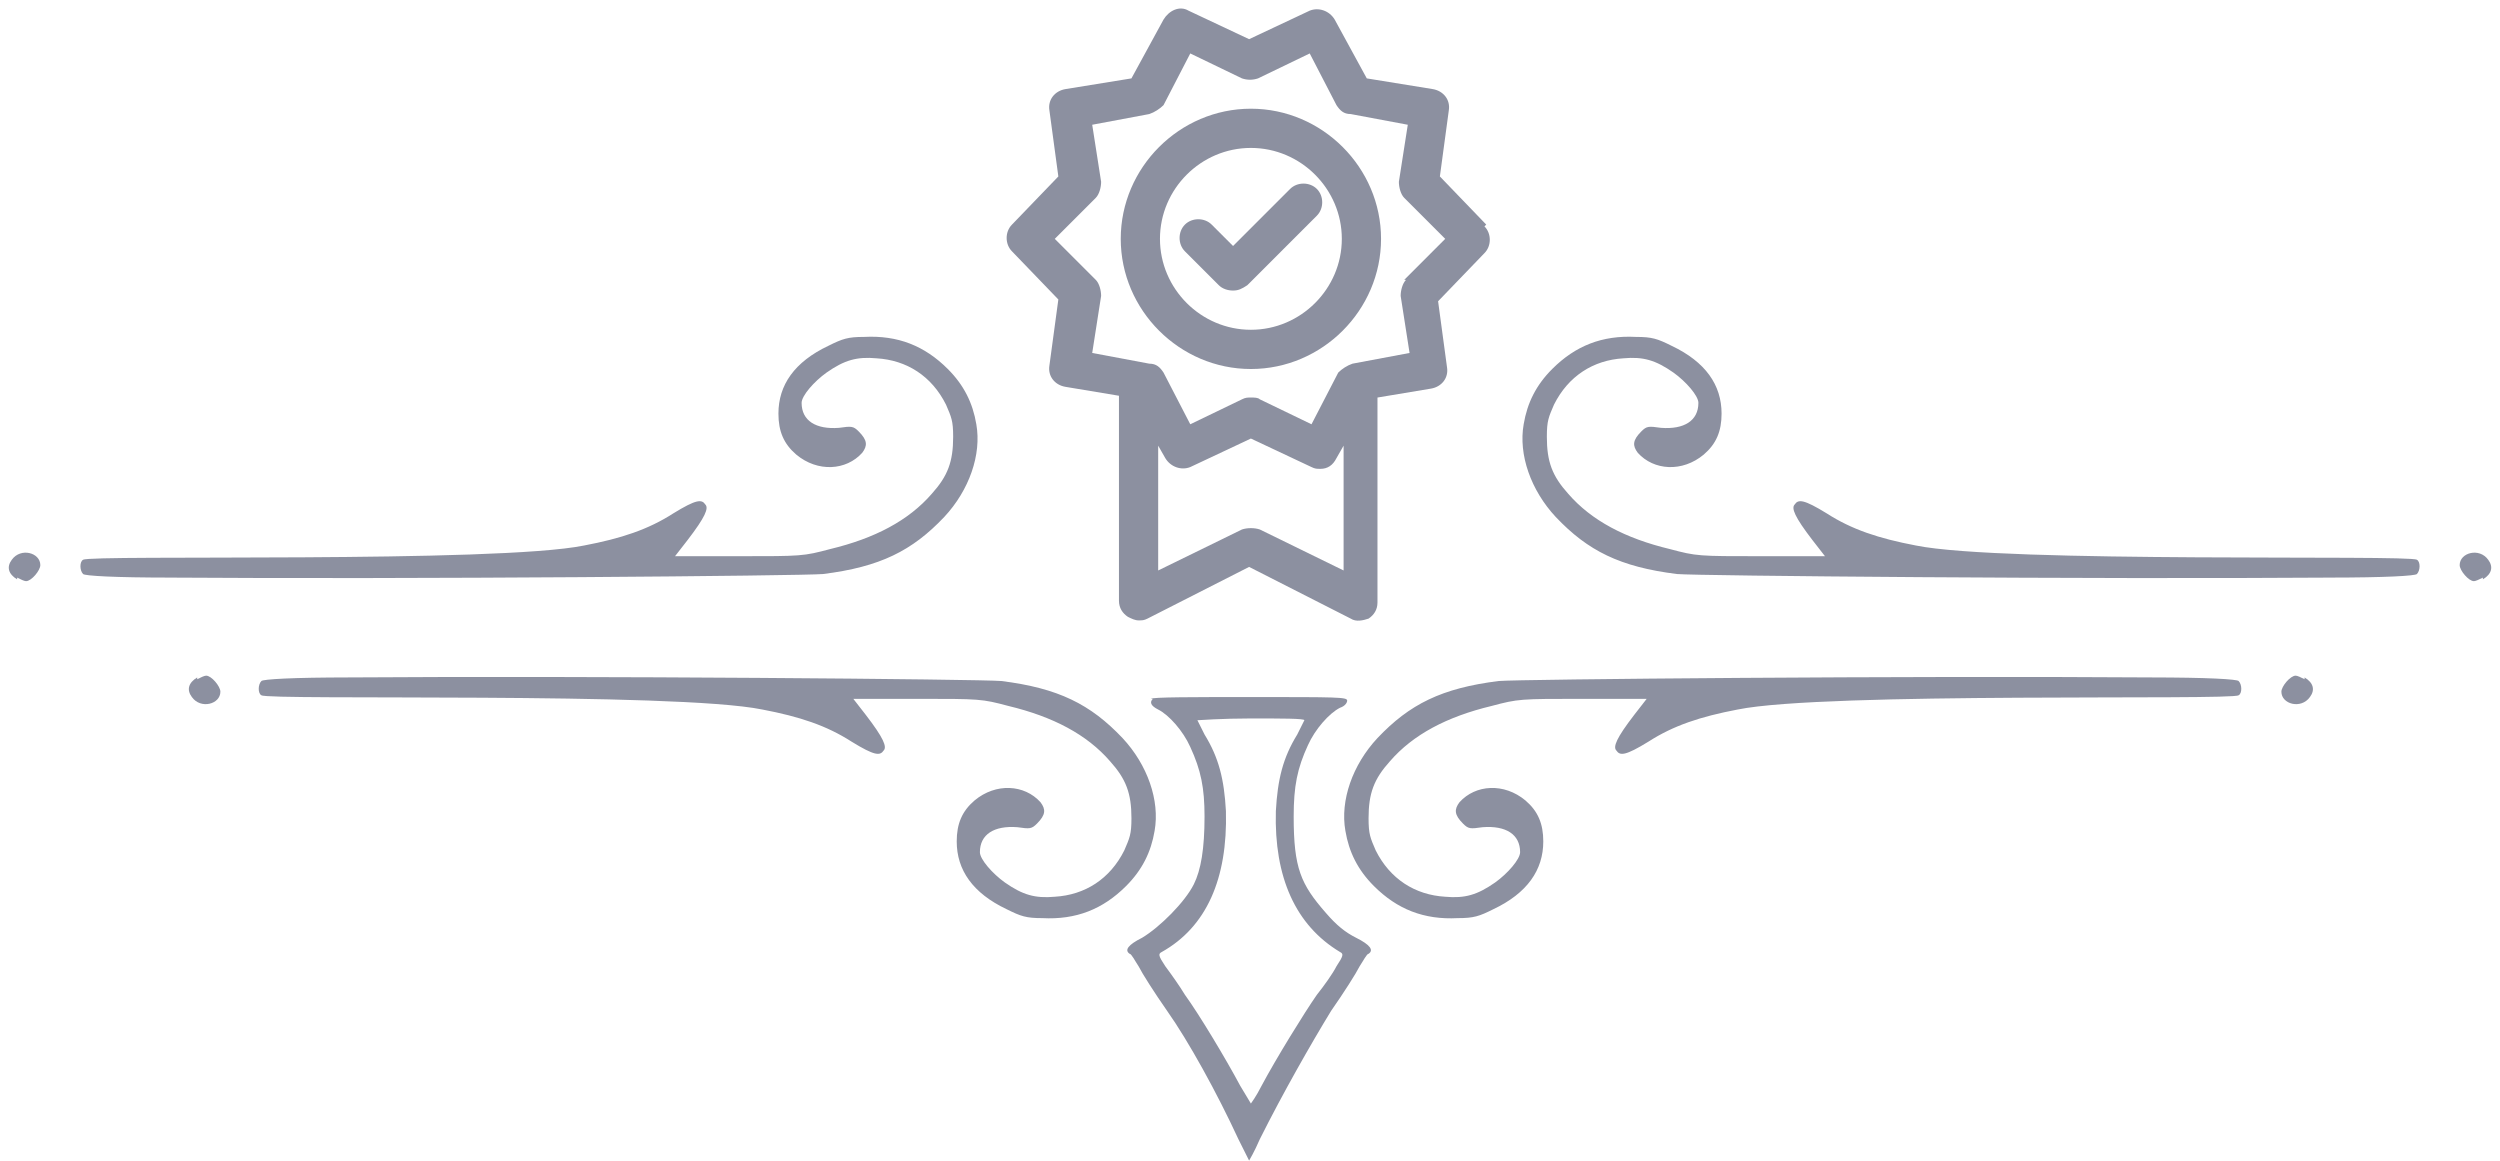 <svg width="282" height="131" viewBox="0 0 282 131" fill="none" xmlns="http://www.w3.org/2000/svg">
<path d="M130.04 78.829C129.638 79.231 129.839 79.633 130.643 80.036C131.85 80.639 133.459 82.449 134.263 84.259C135.47 86.873 135.872 88.885 135.872 92.102C135.872 95.722 135.47 98.135 134.665 99.744C133.66 101.755 130.844 104.571 128.833 105.778C127.224 106.582 126.822 107.185 127.425 107.588C127.627 107.588 128.029 108.392 128.431 108.995C128.833 109.8 130.241 112.012 131.649 114.023C134.062 117.442 137.28 123.274 139.693 128.503C140.296 129.709 140.9 130.916 140.9 130.916C140.9 130.916 141.503 129.911 142.106 128.503C144.721 123.274 147.939 117.643 150.151 114.023C151.559 112.012 152.966 109.8 153.368 108.995C153.771 108.392 154.173 107.588 154.374 107.588C154.977 107.185 154.575 106.582 152.966 105.778C151.76 105.174 150.754 104.37 149.547 102.962C146.732 99.744 145.927 97.934 145.927 92.102C145.927 88.683 146.33 86.672 147.536 84.058C148.341 82.248 149.95 80.438 151.156 79.835C151.76 79.633 151.961 79.231 151.961 79.03C151.961 78.628 150.955 78.628 140.9 78.628C134.866 78.628 129.839 78.628 129.839 78.829H130.04ZM147.134 81.242C147.134 81.242 146.732 82.047 146.33 82.851C144.721 85.466 144.117 87.879 143.916 91.499C143.715 98.94 146.129 104.37 151.156 107.386C151.559 107.588 151.559 107.789 150.754 108.995C150.352 109.8 149.346 111.207 148.542 112.213C147.134 114.224 143.916 119.453 142.308 122.47C141.704 123.676 141.101 124.481 141.101 124.481C141.101 124.481 140.498 123.475 139.894 122.47C138.285 119.453 135.269 114.425 133.66 112.213C133.057 111.207 132.051 109.8 131.448 108.995C130.643 107.789 130.643 107.588 131.045 107.386C136.073 104.571 138.486 99.141 138.285 91.499C138.084 87.879 137.481 85.466 135.872 82.851C135.47 82.047 135.068 81.242 135.068 81.242C135.068 81.242 137.883 81.041 141.101 81.041C144.52 81.041 147.134 81.041 147.134 81.242Z" fill="#8C90A0"/>
<path d="M259.956 76.415C260.961 77.019 261.162 77.823 260.559 78.627C259.554 80.035 257.341 79.432 257.341 78.024C257.341 77.421 258.347 76.214 258.95 76.214C259.151 76.214 259.554 76.415 259.956 76.616V76.415Z" fill="#8C90A0"/>
<path d="M242.459 76.415C249.096 76.415 252.314 76.617 252.515 76.818C252.917 77.22 252.917 78.225 252.515 78.427C251.71 79.03 205.858 78.024 196.003 80.035C191.78 80.84 188.763 81.845 185.948 83.655C183.333 85.264 182.73 85.264 182.328 84.661C181.926 84.259 182.328 83.253 184.339 80.639L185.747 78.829H178.507C171.468 78.829 171.267 78.829 168.25 79.633C163.223 80.84 159.402 82.851 156.787 85.868C154.977 87.879 154.374 89.487 154.374 92.303C154.374 94.113 154.575 94.515 155.178 95.923C156.787 99.141 159.603 100.951 163.022 101.152C165.234 101.353 166.641 100.951 168.653 99.543C170.06 98.537 171.468 96.928 171.468 96.124C171.468 94.113 169.859 93.107 167.245 93.308C165.837 93.51 165.636 93.51 165.033 92.906C164.027 91.901 164.027 91.297 164.63 90.493C166.44 88.482 169.658 88.281 172.071 90.292C173.479 91.499 174.082 92.906 174.082 94.917C174.082 98.135 172.272 100.75 168.451 102.559C166.843 103.364 166.239 103.565 164.429 103.565C160.608 103.766 157.592 102.559 154.977 99.945C153.167 98.135 152.162 96.124 151.759 93.711C151.156 90.292 152.564 86.27 155.379 83.253C158.999 79.432 162.619 77.622 169.055 76.818C171.267 76.617 215.31 76.214 242.862 76.415H242.459Z" fill="#8C90A0"/>
<path d="M22.246 76.415C21.24 77.019 21.039 77.823 21.643 78.627C22.648 80.035 24.86 79.432 24.86 78.024C24.86 77.421 23.855 76.214 23.252 76.214C23.05 76.214 22.648 76.415 22.246 76.616V76.415Z" fill="#8C90A0"/>
<path d="M39.541 76.415C32.905 76.415 29.687 76.617 29.486 76.818C29.084 77.22 29.084 78.225 29.486 78.427C30.29 79.03 76.143 78.024 85.998 80.035C90.221 80.84 93.237 81.845 96.053 83.655C98.667 85.264 99.271 85.264 99.673 84.661C100.075 84.259 99.673 83.253 97.662 80.639L96.254 78.829H103.494C110.533 78.829 110.734 78.829 113.75 79.633C118.778 80.84 122.599 82.851 125.214 85.868C127.024 87.879 127.627 89.487 127.627 92.303C127.627 94.113 127.426 94.515 126.822 95.923C125.214 99.141 122.398 100.951 118.979 101.152C116.767 101.353 115.359 100.951 113.348 99.543C111.94 98.537 110.533 96.928 110.533 96.124C110.533 94.113 112.142 93.107 114.756 93.308C116.164 93.51 116.365 93.51 116.968 92.906C117.974 91.901 117.974 91.297 117.37 90.493C115.56 88.482 112.343 88.281 109.929 90.292C108.522 91.499 107.918 92.906 107.918 94.917C107.918 98.135 109.728 100.75 113.549 102.559C115.158 103.364 115.761 103.565 117.571 103.565C121.393 103.766 124.409 102.559 127.024 99.945C128.834 98.135 129.839 96.124 130.241 93.711C130.845 90.292 129.437 86.27 126.621 83.253C123.001 79.432 119.381 77.622 112.946 76.818C110.734 76.617 66.691 76.214 39.139 76.415H39.541Z" fill="#8C90A0"/>
<path d="M280.067 65.354C281.072 64.75 281.273 63.946 280.67 63.142C279.664 61.734 277.452 62.337 277.452 63.745C277.452 64.348 278.458 65.555 279.061 65.555C279.262 65.555 279.664 65.354 280.067 65.153V65.354Z" fill="#8C90A0"/>
<path d="M262.57 65.153C269.207 65.153 272.425 64.952 272.626 64.751C273.028 64.349 273.028 63.343 272.626 63.142C271.821 62.539 225.969 63.544 216.114 61.533C211.891 60.729 208.874 59.723 206.059 57.913C203.444 56.304 202.841 56.304 202.439 56.908C202.037 57.31 202.439 58.315 204.45 60.93L205.858 62.74H198.618C191.579 62.74 191.378 62.74 188.361 61.935C183.334 60.729 179.513 58.718 176.898 55.701C175.088 53.69 174.485 52.081 174.485 49.266C174.485 47.456 174.686 47.053 175.289 45.646C176.898 42.428 179.714 40.618 183.132 40.417C185.345 40.216 186.752 40.618 188.764 42.026C190.171 43.031 191.579 44.64 191.579 45.444C191.579 47.456 189.97 48.461 187.356 48.26C185.948 48.059 185.747 48.059 185.144 48.662C184.138 49.668 184.138 50.271 184.741 51.075C186.551 53.087 189.769 53.288 192.182 51.277C193.59 50.07 194.193 48.662 194.193 46.651C194.193 43.433 192.383 40.819 188.562 39.009C186.954 38.205 186.35 38.004 184.54 38.004C180.719 37.802 177.703 39.009 175.088 41.623C173.278 43.433 172.273 45.444 171.87 47.858C171.267 51.277 172.675 55.299 175.49 58.315C179.11 62.136 182.73 63.947 189.166 64.751C191.378 64.952 235.421 65.354 262.972 65.153H262.57Z" fill="#8C90A0"/>
<path d="M1.934 65.354C0.928 64.75 0.727 63.946 1.33 63.142C2.336 61.734 4.548 62.337 4.548 63.745C4.548 64.348 3.543 65.555 2.939 65.555C2.738 65.555 2.336 65.354 1.934 65.153V65.354Z" fill="#8C90A0"/>
<path d="M19.43 65.153C12.794 65.153 9.576 64.952 9.375 64.751C8.973 64.349 8.973 63.343 9.375 63.142C10.18 62.539 56.032 63.544 65.886 61.533C70.11 60.729 73.126 59.723 75.942 57.913C78.556 56.304 79.16 56.304 79.562 56.908C79.964 57.31 79.562 58.315 77.551 60.93L76.143 62.74H83.383C90.422 62.74 90.623 62.74 93.639 61.935C98.667 60.729 102.488 58.718 105.103 55.701C106.913 53.69 107.516 52.081 107.516 49.266C107.516 47.456 107.315 47.053 106.711 45.646C105.103 42.428 102.287 40.618 98.868 40.417C96.656 40.216 95.248 40.618 93.237 42.026C91.829 43.031 90.422 44.64 90.422 45.444C90.422 47.456 92.031 48.461 94.645 48.26C96.053 48.059 96.254 48.059 96.857 48.662C97.863 49.668 97.863 50.271 97.259 51.075C95.449 53.087 92.232 53.288 89.818 51.277C88.411 50.07 87.807 48.662 87.807 46.651C87.807 43.433 89.617 40.819 93.438 39.009C95.047 38.205 95.65 38.004 97.46 38.004C101.282 37.802 104.298 39.009 106.913 41.623C108.723 43.433 109.728 45.444 110.13 47.858C110.734 51.277 109.326 55.299 106.51 58.315C102.89 62.136 99.27 63.947 92.835 64.751C90.623 64.952 46.58 65.354 19.028 65.153H19.43Z" fill="#8C90A0"/>
<path fill-rule="evenodd" clip-rule="evenodd" d="M167.647 25.334L162.418 19.904L163.424 12.463C163.625 11.257 162.82 10.251 161.614 10.05L154.173 8.843L150.553 2.207C149.949 1.201 148.743 0.799 147.737 1.201L140.899 4.419L134.062 1.201C133.056 0.598 131.85 1.201 131.246 2.207L127.626 8.843L120.185 10.05C118.979 10.251 118.174 11.257 118.375 12.463L119.381 19.904L114.152 25.334C113.348 26.139 113.348 27.546 114.152 28.351L119.381 33.781L118.375 41.222C118.174 42.428 118.979 43.434 120.185 43.635L126.219 44.641V67.768C126.219 68.573 126.621 69.176 127.224 69.578C127.626 69.779 128.029 69.98 128.431 69.98C128.833 69.98 129.034 69.98 129.436 69.779L140.899 63.947L152.363 69.779C152.966 70.181 153.77 69.98 154.374 69.779C154.977 69.377 155.379 68.774 155.379 67.969V44.842L161.413 43.836C162.619 43.635 163.424 42.63 163.222 41.423L162.217 33.982L167.446 28.552C168.25 27.747 168.25 26.34 167.446 25.535L167.647 25.334ZM142.106 59.724C141.503 59.523 140.698 59.523 140.095 59.724L130.643 64.349V50.272L131.447 51.679C132.051 52.685 133.257 53.087 134.263 52.685L141.101 49.467L147.938 52.685C148.34 52.886 148.542 52.886 148.944 52.886C149.748 52.886 150.352 52.484 150.754 51.679L151.558 50.272V64.349L142.106 59.724ZM158.597 31.569C158.195 31.971 157.994 32.775 157.994 33.379L158.999 39.814L152.564 41.021C151.96 41.222 151.357 41.624 150.955 42.026L147.938 47.858L142.106 45.043C141.905 44.842 141.503 44.842 141.101 44.842C140.698 44.842 140.497 44.842 140.095 45.043L134.263 47.858L131.246 42.026C130.844 41.423 130.442 41.021 129.637 41.021L123.202 39.814L124.207 33.379C124.207 32.775 124.006 31.971 123.604 31.569L118.979 26.943L123.604 22.317C124.006 21.915 124.207 21.111 124.207 20.508L123.202 14.072L129.637 12.866C130.241 12.664 130.844 12.262 131.246 11.86L134.263 6.028L140.095 8.843C140.698 9.044 141.302 9.044 141.905 8.843L147.737 6.028L150.754 11.86C151.156 12.463 151.558 12.866 152.363 12.866L158.798 14.072L157.793 20.508C157.793 21.111 157.994 21.915 158.396 22.317L163.021 26.943L158.396 31.569H158.597Z" fill="#8C90A0"/>
<path fill-rule="evenodd" clip-rule="evenodd" d="M141.101 12.262C133.056 12.262 126.42 18.898 126.42 26.943C126.42 34.987 133.056 41.624 141.101 41.624C149.145 41.624 155.782 34.987 155.782 26.943C155.782 18.898 149.145 12.262 141.101 12.262ZM141.101 37.199C135.47 37.199 130.844 32.574 130.844 26.943C130.844 21.312 135.47 16.686 141.101 16.686C146.732 16.686 151.357 21.312 151.357 26.943C151.357 32.574 146.732 37.199 141.101 37.199Z" fill="#8C90A0"/>
<path fill-rule="evenodd" clip-rule="evenodd" d="M145.324 21.513L139.09 27.747L136.676 25.334C135.872 24.53 134.464 24.53 133.66 25.334C132.855 26.139 132.855 27.546 133.66 28.351L137.481 32.172C137.883 32.574 138.486 32.775 139.09 32.775C139.693 32.775 140.095 32.574 140.698 32.172L148.542 24.329C149.346 23.524 149.346 22.116 148.542 21.312C147.737 20.508 146.329 20.508 145.525 21.312L145.324 21.513Z" fill="#8C90A0"/>
</svg>

